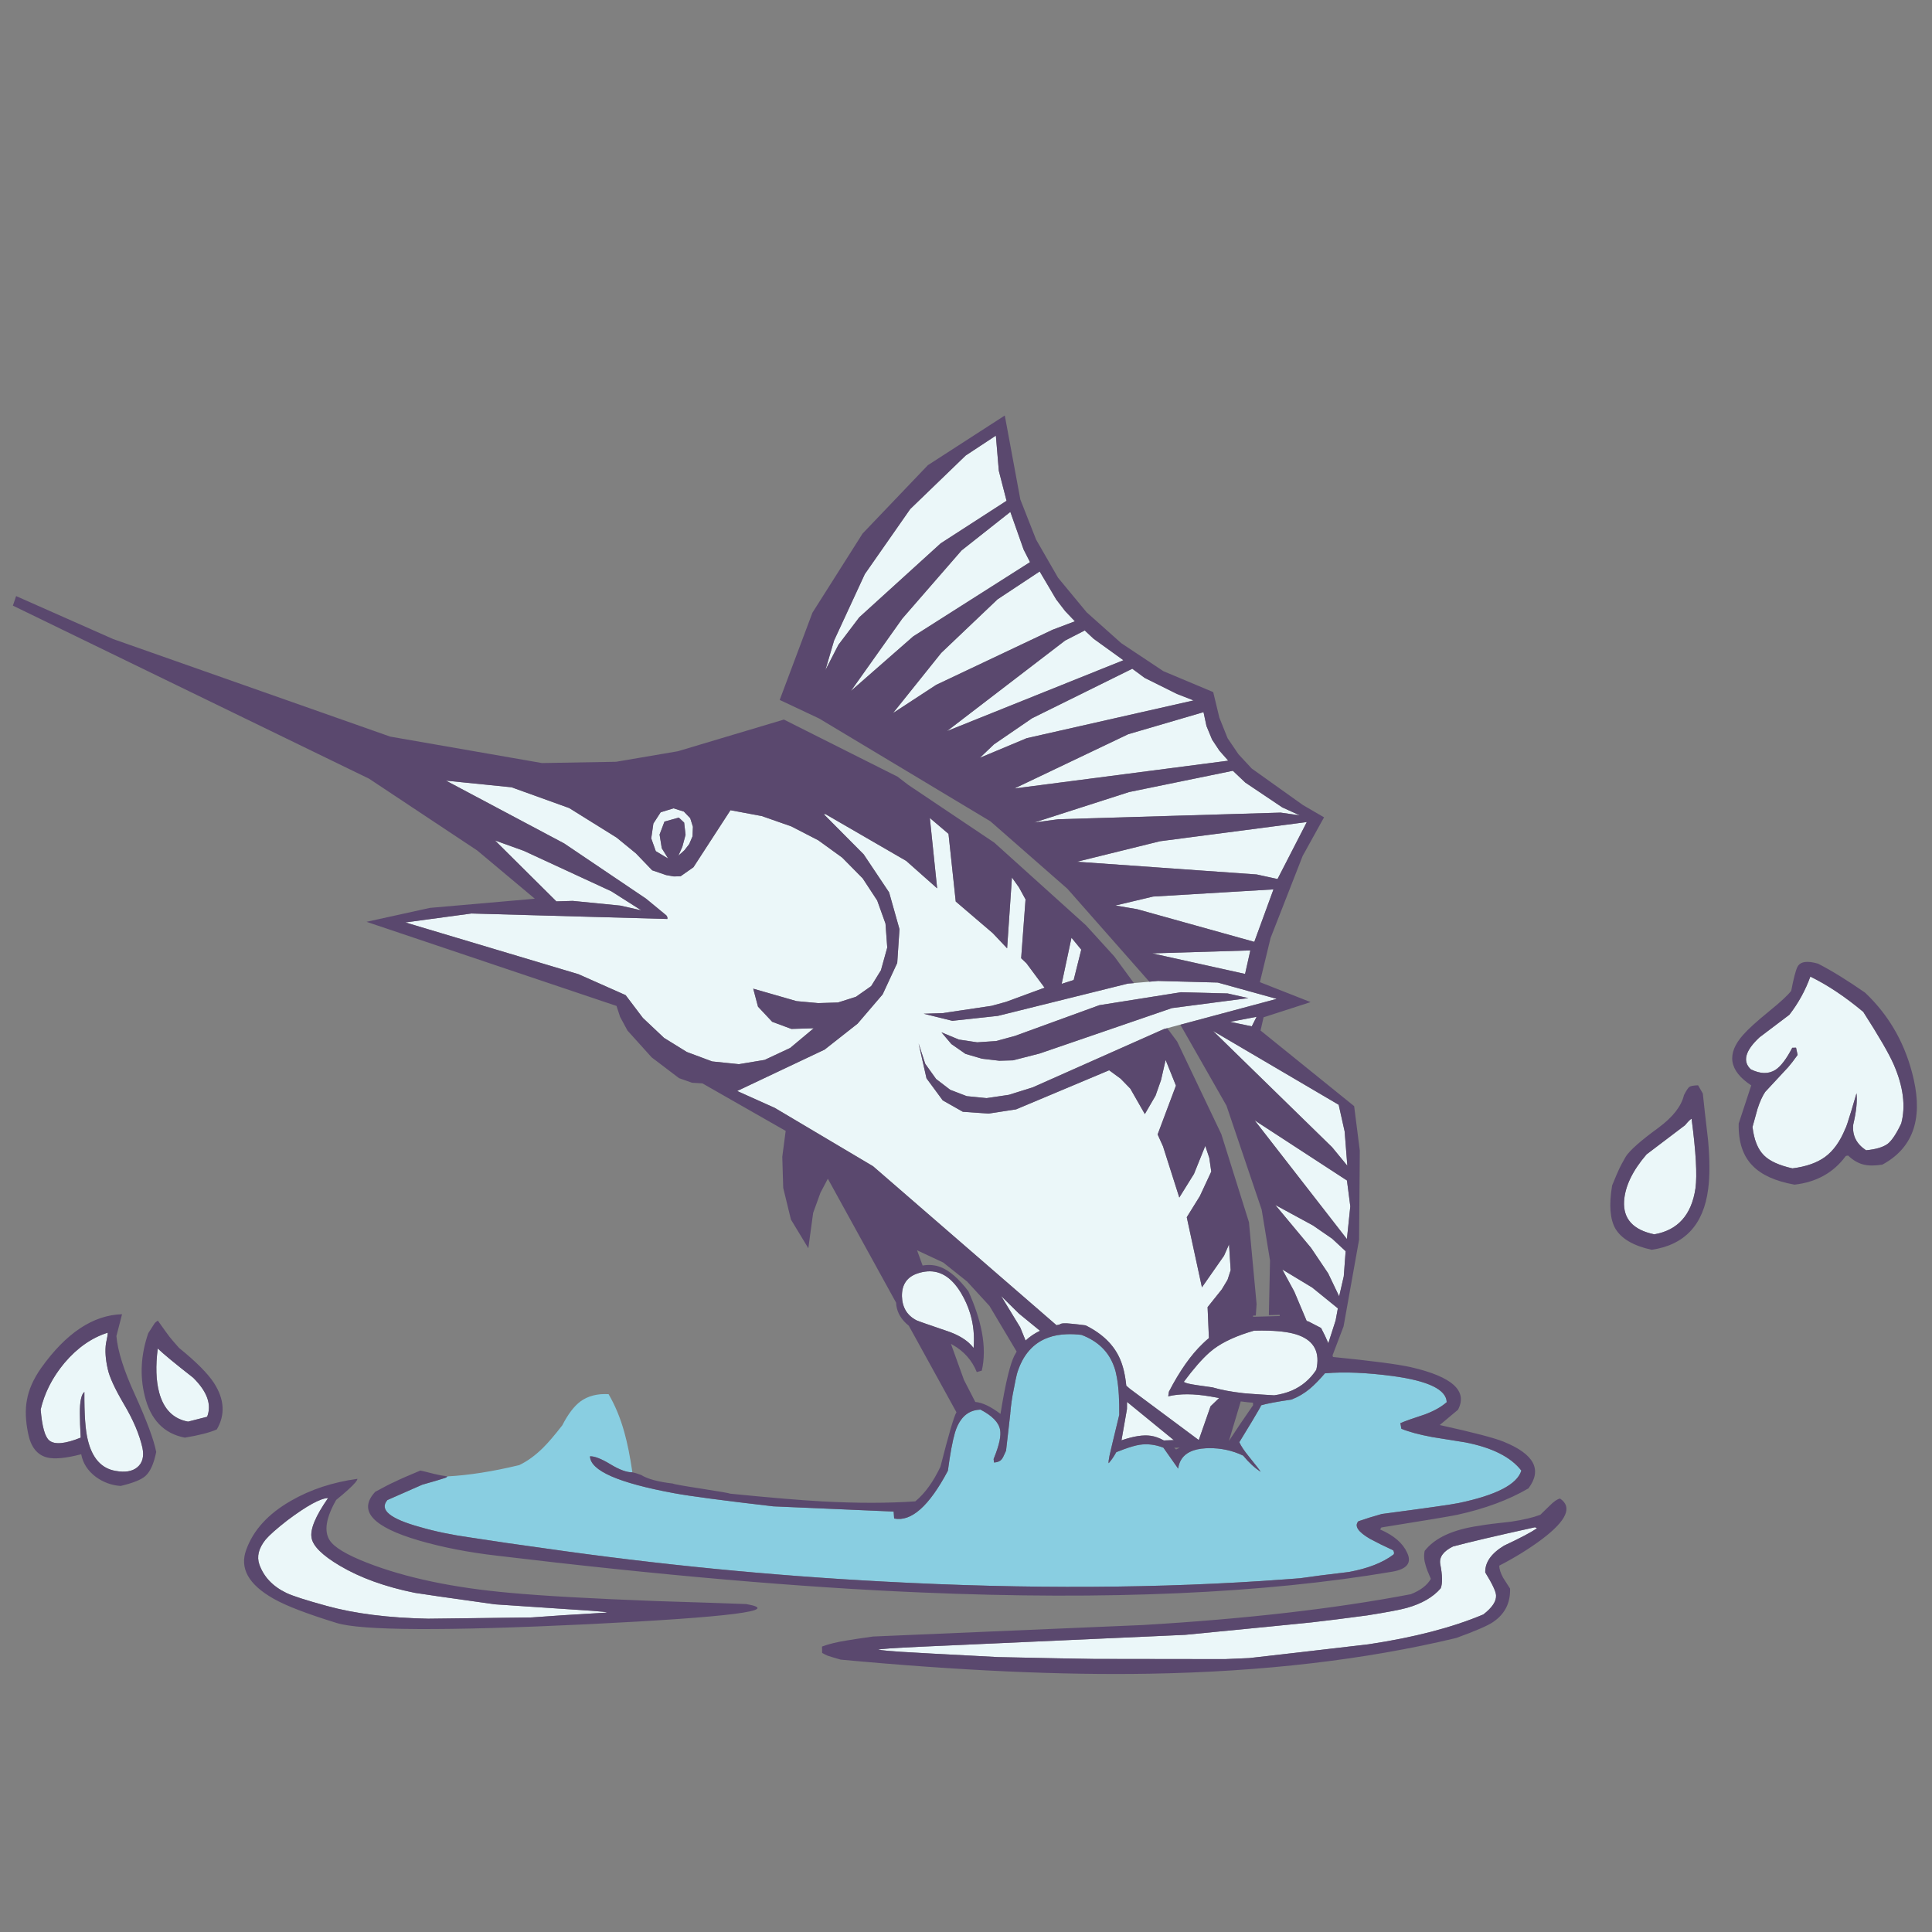 <?xml version="1.0" encoding="utf-8"?>
<!-- Generator: Adobe Illustrator 16.0.0, SVG Export Plug-In . SVG Version: 6.00 Build 0)  -->
<!DOCTYPE svg PUBLIC "-//W3C//DTD SVG 1.1//EN" "http://www.w3.org/Graphics/SVG/1.1/DTD/svg11.dtd">
<svg version="1.1" id="Layer_1" xmlns="http://www.w3.org/2000/svg" xmlns:xlink="http://www.w3.org/1999/xlink" x="0px" y="0px"
	 width="300px" height="300px" viewBox="0 0 300 300" enable-background="new 0 0 300 300" xml:space="preserve">
<rect x="0" y="0" width="300" height="300" fill="#808080" stroke="none"/>
<g>
	<path fill-rule="evenodd" clip-rule="evenodd" fill="#EBF7F9" d="M104.589,125.518l1.601,0.502l0.988,1.03l0.417,1.329l-0.06,1.481
		l-0.52,1.217l-0.749,0.962l-0.928,0.826l0.612-1.371l0.503-1.874l-0.221-1.89l-0.827-0.775l-2.23,0.622l-0.758,2.01l0.341,2.128
		l0.996,1.601l-1.924-1.149l-0.707-1.984l0.332-2.307l1.132-1.746L104.589,125.518z M195.123,157.89l-0.749,1.481l-3.355-0.698
		L195.123,157.89z M166.719,152.177l-1.864,0.596l1.524-7.161l1.516,1.848L166.719,152.177z M176.562,141.176l-3.363-0.57
		l5.85-1.388l18.697-1.116l-2.979,8.148L176.562,141.176z M169.81,99.183l4.632,3.338l-27.39,11l18.339-14.057l3.049-1.566
		L169.81,99.183z M127.91,126.42h0.272l12.525,7.254l4.811,4.266l-1.132-10.924l2.895,2.461l1.124,10.507l5.755,4.921l2.223,2.35
		l0.749-11l1.099,1.549l1.013,1.856l-0.681,9.136l0.825,0.783l2.811,3.789l-5.969,2.197l-2.257,0.621l-7.594,1.133l-2.946,0.094
		l4.444,1.099l7.075-0.767l20.196-5.016l4.674-0.408l9.264,0.247l9.17,2.537l-17.514,4.683l-20.366,9.051l-3.721,1.166l-3.457,0.512
		l-3.082-0.307l-2.571-0.988l-2.188-1.677l-1.686-2.359l-1.03-3.166l1.226,5.423l2.52,3.423l3.125,1.771l4.01,0.28l4.258-0.655
		l14.449-6.07l1.779,1.303l1.507,1.55l2.256,3.95l1.66-2.86l0.852-2.419l0.716-3.125l1.601,3.985l-2.844,7.577l0.834,1.848
		l2.529,7.952l2.281-3.669l1.754-4.351l0.622,1.864l0.307,2.129l-1.771,3.806l-2.035,3.278l2.358,10.89l3.432-4.913l0.775-1.763
		l0.255,4.002l-0.485,1.499l-0.894,1.489l-2.206,2.76l0.205,4.801c-0.324,0.268-0.639,0.552-0.945,0.853
		c-1.834,1.748-3.588,4.236-5.262,7.467c-0.074,0.454-0.111,0.695-0.111,0.724c1.782-0.432,3.971-0.423,6.565,0.025
		c0.471,0.085,0.919,0.165,1.345,0.238l-1.337,1.286l-1.83,5.244l-10.694-7.96l-0.562-0.485c-0.165-1.657-0.488-3.037-0.971-4.138
		c-0.942-2.187-2.725-3.929-5.348-5.229c-0.852-0.113-1.569-0.196-2.153-0.247c-1.062-0.124-1.689-0.085-1.882,0.12
		c-0.165,0.033-0.327,0.067-0.485,0.102l-28.481-24.684l-15.258-9.059l-5.841-2.623l13.58-6.428l5.117-4.028l3.891-4.546
		l2.265-4.879l0.349-5.245l-1.609-5.713l-3.951-5.909L127.91,126.42z M155.097,73.112l1.201,4.649l-10.226,6.607l-12.644,11.486
		l-3.235,4.266l-2.026,3.933l1.345-4.581l4.777-10.328l7.05-10.098l8.608-8.31l4.691-3.091L155.097,73.112z M154.901,93.061
		l6.539-4.325l2.57,4.351l1.389,1.805l1.507,1.583l-3.457,1.312l-18.076,8.557l-6.709,4.385l7.493-9.349L154.901,93.061z
		 M156.886,79.489l2.061,5.841l0.995,1.958l-18.135,11.528l-9.672,8.472l7.978-11.239l9.195-10.575L156.886,79.489z
		 M191.437,119.686l1.933,1.831l5.747,3.857l2.717,1.235l-2.98-0.426l-34.518,1.03l-3.721,0.503l14.704-4.726L191.437,119.686z
		 M189.342,116.552l1.379,1.566l-33.206,4.317l17.677-8.429l11.689-3.423l0.46,2.154l0.869,2.103L189.342,116.552z M182.76,107.757
		l2.58,1.004l-25.918,5.867l-7.263,3.04l2.188-2.086l5.917-4.053l15.557-7.688l1.924,1.422L182.76,107.757z M157.592,160.86
		l-2.92,0.792l-2.938,0.196l-2.836-0.426l-2.708-1.124l1.542,1.822l2.188,1.524l2.562,0.749l2.683,0.315l2.137-0.061l4.146-1.064
		l20.528-7.049l11.869-1.55l-3.227-0.724l-7.246-0.188l-12.66,2.01L157.592,160.86z M88.932,139.89l-2.537,0.077l-9.527-9.459
		l4.47,1.609l13.589,6.283l4.648,2.955l-3.244-0.732L88.932,139.89z M209.675,187.324l-0.528,5.074l-14.33-18.434l14.338,9.34
		L209.675,187.324z M203.876,190.287l2.988,2.06l2.086,1.941l-0.289,3.892l-0.716,3.116l-1.711-3.576l-2.656-3.951l-5.544-6.657
		L203.876,190.287z M207.869,171.547l0.928,4.146l0.417,5.322l-2.358-2.87l-18.492-18.059L207.869,171.547z M194.152,147.579
		l-0.817,3.653l-14.423-3.193L194.152,147.579z M136.212,139.831l1.286,3.584l0.272,3.721l-0.979,3.525l-1.516,2.46l-2.367,1.661
		l-2.784,0.885l-3.074,0.094l-3.363-0.307l-6.727-1.933l0.741,2.793l2.205,2.35l2.98,1.106l3.465-0.102l-3.652,3.057l-3.968,1.856
		l-3.993,0.664l-4.155-0.426l-3.925-1.464l-3.542-2.189l-3.295-3.107l-2.674-3.533l-7.322-3.253l-26.88-8.037l10.251-1.388
		l30.439,0.851l-0.009-0.281l-0.153-0.272l-3.15-2.597l-12.721-8.582l-18.349-9.749l10.175,1.03l8.957,3.227l7.365,4.589
		l2.997,2.452l2.52,2.623l2.163,0.741l1.192,0.213l1.055-0.025l2.001-1.405l5.747-8.855l4.87,0.911l4.572,1.601l4.197,2.163
		l3.704,2.682l3.193,3.235L136.212,139.831z M167.23,133.811l12.899-3.184l22.793-2.98l-4.547,8.846l-3.244-0.707L167.23,133.811z
		 M94.288,250.398c-5.223,0.301-9.136,0.554-11.742,0.757c-3.542,0.035-8.892,0.1-16.049,0.196
		c-6.153-0.119-11.418-0.783-15.794-1.992c-3.207-0.88-5.287-1.55-6.241-2.01c-2.106-1.016-3.502-2.488-4.189-4.419
		c-0.432-1.226-0.111-2.511,0.962-3.856c0.59-0.698,1.714-1.695,3.372-2.988c3.042-2.282,5.157-3.44,6.343-3.474
		c-1.953,2.798-2.81,4.853-2.571,6.164c0.205,1.288,1.668,2.738,4.394,4.351c3.161,1.873,7.041,3.275,11.639,4.206
		c0.829,0.147,4.984,0.743,12.465,1.788c8.577,0.567,13.595,0.902,15.053,1.005C93.371,250.228,94.157,250.318,94.288,250.398z
		 M17.964,228.405c-2.202-0.368-3.647-1.975-4.333-4.819c-0.375-1.486-0.551-3.971-0.528-7.45c-0.482,0.387-0.715,1.496-0.698,3.33
		c0,1.005,0.042,2.262,0.127,3.771c-1.158,0.466-2.134,0.744-2.929,0.834c-0.874,0.091-1.527-0.042-1.958-0.4
		c-0.676-0.573-1.119-2.177-1.329-4.81c0.562-2.401,1.658-4.641,3.287-6.718c0.136-0.177,0.275-0.35,0.417-0.52
		c1.992-2.345,4.229-3.906,6.709-4.684c0.017,0.216-0.074,0.77-0.272,1.661c-0.165,1.118-0.074,2.44,0.272,3.967
		c0.255,1.227,1.093,3.049,2.512,5.467c1.448,2.436,2.407,4.694,2.878,6.777c0.278,1.362,0.003,2.379-0.826,3.048
		C20.521,228.484,19.412,228.667,17.964,228.405z M24.716,216.23c-0.494-1.834-0.568-4.112-0.221-6.838
		c0.885,0.853,2.719,2.364,5.5,4.538c2.179,2.151,2.903,4.173,2.171,6.063l-2.963,0.758
		C26.911,220.331,25.415,218.823,24.716,216.23z M203.766,199.934l3.976,3.227l-0.349,1.882l-1.133,3.533
		c-0.307-0.743-0.681-1.532-1.124-2.366l-1.975-1.022c-0.086-0.022-0.171-0.042-0.256-0.059l-1.933-4.581l-1.856-3.423
		L203.766,199.934z M201.696,207.35c2.4,0.908,3.301,2.69,2.699,5.347c-0.018,0.028-0.037,0.06-0.06,0.094
		c-0.942,1.407-2.175,2.446-3.695,3.116c-0.84,0.363-1.766,0.616-2.776,0.758c-0.727-0.045-1.379-0.085-1.958-0.119
		c-1.385-0.091-2.339-0.162-2.86-0.213c-0.018-0.006-0.034-0.009-0.052-0.009c-0.891-0.102-1.734-0.227-2.528-0.374
		c-0.777-0.148-1.51-0.32-2.197-0.52c-1.97-0.267-3.142-0.446-3.516-0.536c-0.381-0.068-0.692-0.174-0.937-0.315
		c1.504-2.026,2.835-3.55,3.993-4.572c0.227-0.198,0.445-0.378,0.655-0.536c1.532-1.141,3.618-2.089,6.258-2.844
		c0.04,0,0.077,0,0.111,0c0.76-0.023,1.476-0.023,2.146,0C199,206.683,200.572,206.924,201.696,207.35z M190.21,257.627
		c-10.552-0.006-17.298-0.015-20.238-0.026c-2.935-0.039-7.938-0.136-15.011-0.289c-8.486-0.442-13.501-0.715-15.045-0.817
		c-1.544-0.097-2.73-0.207-3.559-0.332c0.295-0.113,2.432-0.264,6.411-0.451c3.979-0.176,17.735-0.795,41.269-1.856
		c10.733-1.044,17.276-1.688,19.626-1.933c2.355-0.267,5.225-0.627,8.607-1.081c3.089-0.488,5.146-0.877,6.174-1.166
		c2.338-0.658,4.095-1.675,5.27-3.048c0.296-0.761,0.271-2.019-0.076-3.772c-0.176-1.072,0.482-1.979,1.976-2.716
		c2.39-0.647,6.638-1.644,12.746-2.989l0.307,0.162c-0.932,0.636-2.634,1.533-5.109,2.69c-1.998,1.21-2.974,2.598-2.929,4.164
		c1.072,1.736,1.632,2.914,1.678,3.533c0.067,0.925-0.588,1.922-1.968,2.988c-4.813,2.032-10.765,3.579-17.854,4.641
		c-8.294,0.971-14.461,1.683-18.503,2.137L190.21,257.627z M174.995,218.793c0.012-0.381,0.015-0.749,0.009-1.107l7.263,5.935
		l-1.55,0.051c-0.692-0.386-1.371-0.627-2.035-0.723c-1.152-0.171-2.665,0.064-4.538,0.706L174.995,218.793z M161.491,206.643
		c-0.852,0.409-1.598,0.914-2.239,1.516l-0.835-2.052l-2.962-4.862l2.775,2.733L161.491,206.643z M143.603,197.464
		c2.214-0.329,4.082,0.761,5.603,3.27c0.629,1.045,1.112,2.126,1.447,3.244c0.091,0.301,0.17,0.603,0.239,0.903
		c0.324,1.424,0.419,2.902,0.289,4.436c-0.221-0.295-0.479-0.573-0.774-0.835c-0.829-0.727-1.938-1.325-3.329-1.797
		c-0.051-0.017-0.102-0.033-0.153-0.051c-2.81-0.953-4.343-1.489-4.598-1.609c-0.09-0.045-0.179-0.093-0.264-0.144
		c-1.294-0.761-1.964-1.956-2.009-3.585c-0.029-1.72,0.693-2.875,2.163-3.465C142.691,197.648,143.154,197.526,143.603,197.464z
		 M277.849,157.574c1.402-1.811,2.489-3.786,3.261-5.926c2.651,1.288,5.39,3.113,8.217,5.475c2.43,3.781,4.008,6.506,4.733,8.174
		c1.487,3.423,1.877,6.471,1.167,9.145c-0.732,1.562-1.422,2.607-2.068,3.142c-0.705,0.539-1.837,0.883-3.398,1.03
		c-1.498-0.987-2.162-2.315-1.991-3.985c0.476-2.02,0.646-3.644,0.51-4.87c-0.034,0.086-0.301,0.991-0.8,2.717
		c-0.527,1.743-0.84,2.668-0.937,2.775c-0.801,1.981-1.851,3.449-3.15,4.402c-1.26,0.913-2.949,1.505-5.066,1.771
		c-2.071-0.466-3.545-1.139-4.419-2.019c-0.947-0.931-1.541-2.401-1.779-4.41c0.341-1.227,0.602-2.168,0.783-2.827
		c0.363-1.112,0.761-1.986,1.192-2.622c1.936-2.089,3.124-3.369,3.567-3.841c0.409-0.47,0.896-1.104,1.464-1.898l-0.246-1.123
		L278.3,162.7c-0.896,1.726-1.76,2.863-2.588,3.414c-1.085,0.692-2.37,0.667-3.857-0.076c-1.311-1.237-0.86-2.89,1.354-4.956
		C275.859,159.073,277.406,157.903,277.849,157.574z M262.667,173.709c0.682,5.165,0.884,8.771,0.605,10.813
		c-0.608,4.126-2.739,6.508-6.395,7.144c-3.286-0.682-4.851-2.401-4.691-5.159c0.153-2.311,1.316-4.729,3.49-7.255l5.986-4.538
		C262.1,174.175,262.436,173.84,262.667,173.709z"/>
	<path fill-rule="evenodd" clip-rule="evenodd" fill="#89CEE1" d="M84.317,224.821c0.784-0.772,1.783-1.938,2.997-3.5
		c0.88-1.72,1.817-2.954,2.81-3.703c1.175-0.857,2.634-1.235,4.376-1.133c1.028,1.76,1.842,3.729,2.444,5.909
		c0.477,1.691,0.894,3.767,1.251,6.224c-0.851,0.028-1.986-0.386-3.405-1.243c-1.402-0.852-2.461-1.265-3.176-1.242
		c0.063,2.23,4.414,4.14,13.053,5.729c2.401,0.449,7.535,1.13,15.402,2.043l18.698,0.81l0.077,1.081
		c2.656,0.539,5.438-1.933,8.344-7.416c0.352-2.65,0.721-4.635,1.106-5.951c0.232-0.761,0.534-1.399,0.902-1.916
		c0.704-0.999,1.661-1.538,2.87-1.617c0.063-0.006,0.125-0.009,0.188-0.009c1.822,0.947,2.834,1.989,3.039,3.124
		c0.085,0.438,0.06,1.002-0.076,1.695c-0.16,0.782-0.469,1.733-0.929,2.852l0.06,0.537c0.533-0.023,0.923-0.179,1.166-0.469
		c0.131-0.113,0.366-0.568,0.708-1.362c0.005-0.028,0.008-0.06,0.008-0.094c0.142-1.277,0.272-2.412,0.392-3.406
		c0.022-0.231,0.048-0.459,0.077-0.681l0.178-1.558c-0.006-0.125,0.006-0.244,0.035-0.357c0.022-0.183,0.036-0.361,0.042-0.537
		c0.079-0.692,0.173-1.351,0.281-1.976l0.46-2.357c0.119-0.631,0.27-1.19,0.451-1.679c0.17-0.465,0.363-0.901,0.578-1.311
		c0.33-0.625,0.71-1.175,1.142-1.652c0.795-0.896,1.769-1.549,2.92-1.958c0.857-0.312,1.816-0.485,2.878-0.52
		c0.71-0.028,1.465,0.006,2.266,0.103c2.576,0.971,4.273,2.64,5.091,5.007c0.165,0.454,0.301,0.993,0.409,1.617
		c0.142,0.783,0.244,1.698,0.306,2.741c0.052,0.92,0.072,1.939,0.061,3.058c-0.426,1.748-0.764,3.149-1.014,4.206
		c-0.113,0.465-0.207,0.863-0.281,1.192c-0.113,0.471-0.189,0.803-0.229,0.995c-0.125,0.631-0.165,0.999-0.119,1.107
		c0.408-0.448,0.803-1.019,1.184-1.712c0.42-0.17,0.812-0.32,1.175-0.45c1.016-0.37,1.833-0.603,2.452-0.699
		c1.209-0.182,2.438-0.031,3.687,0.452l2.29,3.252c0.171-1.215,0.778-2.08,1.822-2.597c0.653-0.323,1.474-0.511,2.461-0.563
		c0.182-0.011,0.36-0.017,0.536-0.017c1.862-0.017,3.622,0.369,5.279,1.158c0.88,1.072,1.788,1.909,2.725,2.512
		c-0.176-0.284-0.772-1.053-1.788-2.308c-0.777-0.948-1.288-1.711-1.532-2.291c1.578-2.57,2.604-4.279,3.082-5.125
		c0.188-0.341,0.289-0.542,0.306-0.604c0.818-0.25,2.379-0.545,4.684-0.886c0.057-0.022,0.11-0.042,0.161-0.06
		c0.954-0.38,1.834-0.902,2.641-1.566c0.028-0.022,0.056-0.045,0.084-0.068c0.705-0.591,1.482-1.385,2.334-2.384
		c0.039-0.006,0.082-0.009,0.128-0.009c2.872-0.249,6.343-0.105,10.412,0.435c5.518,0.749,8.308,2.1,8.37,4.053
		c-0.852,0.749-1.992,1.388-3.423,1.916c-1.646,0.533-2.903,0.979-3.771,1.336l0.153,0.878c1.169,0.482,2.758,0.91,4.768,1.286
		c1.13,0.181,2.844,0.456,5.143,0.825c4.178,0.812,7.084,2.273,8.719,4.385c-0.652,2.14-3.899,3.82-9.74,5.041
		c-1.084,0.227-5.058,0.791-11.92,1.694c-1.289,0.357-2.503,0.735-3.645,1.132c-0.664,0.732-0.063,1.644,1.805,2.733
		c0.994,0.539,2.183,1.126,3.567,1.763c0.074,0.067,0.128,0.192,0.162,0.374c0.017,0.137-0.022,0.244-0.119,0.323
		c-1.657,1.249-3.953,2.143-6.888,2.683c-3.418,0.403-5.938,0.727-7.562,0.971l-2.384,0.179c-19.23,1.425-39.991,1.538-62.282,0.341
		c-17.63-0.932-35.193-2.654-52.688-5.168c-3.928-0.534-7.753-1.09-11.477-1.67c-2.912-0.408-5.535-0.953-7.867-1.635
		c-4.66-1.288-6.34-2.685-5.041-4.188l5.416-2.384c1.907-0.54,3.011-0.866,3.312-0.979c0.324-0.079,0.514-0.182,0.57-0.307
		c3.326-0.176,7.05-0.761,11.171-1.754C81.882,226.901,83.114,226.007,84.317,224.821z"/>
	<path fill-rule="evenodd" clip-rule="evenodd" fill="#5A486E" d="M182.76,107.757l-5.015-2.495l-1.924-1.422l-15.557,7.688
		l-5.917,4.053l-2.188,2.086l7.263-3.04l25.918-5.867L182.76,107.757z M189.342,111.435l1.277,3.193l1.686,2.486l2.061,2.222
		l7.952,5.671l3.278,1.907l-3.32,5.994l-4.981,12.738l-1.66,6.863l7.876,3.099l-7.306,2.359l-0.468,2.051l14.534,11.742l0.877,6.904
		l-0.111,13.828l-2.409,13.47l-1.712,4.495c0.023,0.086,0.046,0.171,0.068,0.255c6.022,0.597,10.059,1.125,12.107,1.584
		c6.414,1.477,8.85,3.679,7.306,6.607l-2.835,2.376c5.233,1.152,8.545,2.018,9.936,2.597c4.734,1.918,6.014,4.331,3.84,7.237
		c-3.07,1.794-6.754,3.161-11.052,4.104c-0.896,0.199-4.824,0.854-11.783,1.968l-0.204,0.306c2.134,0.926,3.533,2.129,4.197,3.61
		c0.755,1.566-0.006,2.549-2.282,2.946c-19.918,3.383-44.285,4.461-73.104,3.235c-18.715-0.778-40.693-2.683-65.935-5.714
		c-4.422-0.511-8.453-1.294-12.091-2.35c-7.266-2.123-9.539-4.646-6.82-7.569c1.448-0.795,2.473-1.319,3.074-1.575
		c0.585-0.301,1.896-0.877,3.934-1.729c0.295,0.057,1.017,0.233,2.163,0.528c0.619,0.152,1.291,0.281,2.018,0.383
		c-0.056,0.125-0.247,0.228-0.57,0.307c-0.301,0.113-1.405,0.439-3.312,0.979l-5.416,2.384c-1.299,1.504,0.381,2.9,5.041,4.188
		c2.333,0.682,4.956,1.227,7.867,1.635c3.724,0.58,7.549,1.136,11.477,1.67c17.494,2.514,35.057,4.236,52.688,5.168
		c22.291,1.197,43.052,1.084,62.282-0.341l2.384-0.179c1.624-0.244,4.144-0.567,7.562-0.971c2.935-0.54,5.23-1.434,6.888-2.683
		c0.097-0.079,0.136-0.187,0.119-0.323c-0.034-0.182-0.088-0.307-0.162-0.374c-1.385-0.637-2.573-1.224-3.567-1.763
		c-1.867-1.09-2.469-2.001-1.805-2.733c1.142-0.396,2.355-0.774,3.645-1.132c6.862-0.903,10.836-1.468,11.92-1.694
		c5.841-1.221,9.088-2.901,9.74-5.041c-1.635-2.111-4.541-3.573-8.719-4.385c-2.299-0.369-4.013-0.645-5.143-0.825
		c-2.01-0.376-3.599-0.804-4.768-1.286l-0.153-0.878c0.868-0.357,2.125-0.803,3.771-1.336c1.431-0.528,2.571-1.167,3.423-1.916
		c-0.063-1.953-2.853-3.304-8.37-4.053c-4.069-0.54-7.54-0.684-10.412-0.435c-0.046,0-0.089,0.003-0.128,0.009
		c-0.852,0.999-1.629,1.793-2.334,2.384c-0.028,0.023-0.056,0.046-0.084,0.068c-0.807,0.664-1.687,1.187-2.641,1.566
		c-0.051,0.018-0.104,0.037-0.161,0.06c-2.305,0.341-3.865,0.636-4.684,0.886c-0.017,0.063-0.118,0.264-0.306,0.604
		c-0.478,0.846-1.504,2.555-3.082,5.125c0.244,0.58,0.755,1.343,1.532,2.291c1.016,1.255,1.612,2.023,1.788,2.308
		c-0.937-0.603-1.845-1.439-2.725-2.512c-1.657-0.789-3.417-1.175-5.279-1.158c-0.176,0-0.354,0.006-0.536,0.017
		c-0.987,0.052-1.808,0.239-2.461,0.563c-1.044,0.517-1.651,1.382-1.822,2.597l-2.29-3.252c-1.249-0.483-2.478-0.634-3.687-0.452
		c-0.619,0.097-1.437,0.329-2.452,0.699c-0.363,0.13-0.755,0.28-1.175,0.45c-0.381,0.693-0.775,1.264-1.184,1.712
		c-0.046-0.108-0.006-0.477,0.119-1.107c0.04-0.192,0.116-0.524,0.229-0.995c0.074-0.329,0.168-0.728,0.281-1.192
		c0.25-1.057,0.588-2.458,1.014-4.206c0.012-1.118-0.009-2.138-0.061-3.058c-0.062-1.043-0.164-1.958-0.306-2.741
		c-0.108-0.624-0.244-1.163-0.409-1.617c-0.817-2.367-2.515-4.036-5.091-5.007c-0.801-0.097-1.556-0.131-2.266-0.103
		c-1.062,0.034-2.021,0.208-2.878,0.52c-1.151,0.409-2.125,1.062-2.92,1.958c-0.432,0.478-0.812,1.027-1.142,1.652
		c-0.215,0.409-0.408,0.846-0.578,1.311c-0.182,0.488-0.332,1.048-0.451,1.679l-0.46,2.357c-0.108,0.625-0.202,1.283-0.281,1.976
		c-0.011,0.046-0.015,0.094-0.009,0.145c-0.028,0.137-0.039,0.267-0.033,0.393c-0.029,0.113-0.041,0.232-0.035,0.357l-0.178,1.558
		c-0.029,0.222-0.055,0.449-0.077,0.681c-0.119,0.994-0.25,2.129-0.392,3.406c0,0.034-0.003,0.065-0.008,0.094
		c-0.342,0.794-0.577,1.249-0.708,1.362c-0.243,0.29-0.633,0.445-1.166,0.469l-0.06-0.537c0.46-1.118,0.769-2.069,0.929-2.852
		c0.136-0.693,0.161-1.258,0.076-1.695c-0.205-1.135-1.217-2.177-3.039-3.124c-0.063,0-0.125,0.003-0.188,0.009
		c-1.209,0.079-2.166,0.618-2.87,1.617c-0.369,0.517-0.67,1.155-0.902,1.916c-0.386,1.316-0.755,3.301-1.106,5.951
		c-2.907,5.483-5.688,7.955-8.344,7.416l-0.077-1.081l-18.698-0.81c-7.867-0.913-13.001-1.594-15.402-2.043
		c-8.639-1.59-12.99-3.499-13.053-5.729c0.715-0.022,1.774,0.391,3.176,1.242c1.419,0.857,2.554,1.271,3.405,1.243
		c0.335,0.063,0.784,0.199,1.346,0.408c1.033,0.637,2.679,1.082,4.938,1.337c0.074,0.086,1.563,0.353,4.47,0.801
		c2.861,0.443,4.339,0.701,4.436,0.774c6.329,0.63,11.1,1.03,14.313,1.201c5.421,0.29,10.231,0.287,14.432-0.009
		c1.476-1.215,2.778-3.012,3.908-5.389c1.266-4.974,2.086-7.774,2.461-8.404c0.005-0.012,0.014-0.023,0.025-0.034l-7.399-13.437
		c-1.124-0.901-1.771-1.958-1.941-3.166c-0.017-0.137-0.028-0.275-0.034-0.418l-10.6-19.25l-1.149,2.179l-1.133,3.125l-0.749,5.492
		l-2.699-4.453l-1.2-4.922l-0.145-4.827l0.528-4.02l-12.917-7.373l-1.626-0.103l-2.018-0.715l-4.249-3.227l-3.755-4.164
		l-1.141-2.111l-0.562-1.711l-38.817-13.062l9.843-2.163l16.288-1.422l-8.932-7.484L57.318,120.92L2,94.04l0.503-1.481l15.053,6.667
		l43.041,15.155l23.559,4.104l11.503-0.196l9.596-1.635l16.467-4.921l17.642,8.864l1.678,1.286l13.358,8.965l14.211,12.814
		l4.419,4.853l3.048,4.147l-0.928,0.067l-20.196,5.016l-7.075,0.767l-4.444-1.099l2.946-0.094l7.594-1.133l2.257-0.621l5.969-2.197
		l-2.811-3.789l-0.825-0.783l0.681-9.136l-1.013-1.856l-1.099-1.549l-0.749,11l-2.223-2.35l-5.755-4.921l-1.124-10.507l-2.895-2.461
		l1.132,10.924l-4.811-4.266l-12.525-7.254h-0.272l6.199,6.241l3.951,5.909l1.609,5.713l-0.349,5.245l-2.265,4.879l-3.891,4.546
		l-5.117,4.028l-13.58,6.428l5.841,2.623l15.258,9.059l28.481,24.684c0.158-0.034,0.32-0.068,0.485-0.102
		c0.192-0.205,0.82-0.244,1.882-0.12c0.584,0.051,1.302,0.134,2.153,0.247c2.623,1.3,4.405,3.042,5.348,5.229
		c0.482,1.101,0.806,2.48,0.971,4.138l0.562,0.485l10.694,7.96l1.83-5.244l1.337-1.286c-0.426-0.073-0.874-0.153-1.345-0.238
		c-2.595-0.448-4.783-0.457-6.565-0.025c0-0.028,0.037-0.27,0.111-0.724c1.674-3.23,3.428-5.719,5.262-7.467
		c0.307-0.301,0.621-0.585,0.945-0.853l-0.205-4.801l2.206-2.76l0.894-1.489l0.485-1.499l-0.255-4.002l-0.775,1.763l-3.432,4.913
		l-2.358-10.89l2.035-3.278l1.771-3.806l-0.307-2.129l-0.622-1.864l-1.754,4.351l-2.281,3.669L180.589,178l-0.834-1.848l2.844-7.577
		l-1.601-3.985l-0.716,3.125l-0.852,2.419l-1.66,2.86l-2.256-3.95l-1.507-1.55l-1.779-1.303l-14.449,6.07l-4.258,0.655l-4.01-0.28
		l-3.125-1.771l-2.52-3.423l-1.226-5.423l1.03,3.166l1.686,2.359l2.188,1.677l2.571,0.988l3.082,0.307l3.457-0.512l3.721-1.166
		l20.366-9.051l0.511-0.119l1.541,2.069l6.854,14.372l4.291,13.674l1.184,12.704l-0.119,1.787l-0.417,0.01v0.187l4.129-0.119v-0.188
		l-1.686,0.051l0.179-8.505l-1.294-7.868l-5.467-16.159l-7.16-12.56l14.968-4.019l-9.17-2.537l-9.264-0.247l-1.354,0.119
		l-12.72-14.432l-11.954-10.473l-26.591-15.964l-6.13-2.886l5.083-13.546l7.791-12.295l10.132-10.609l11.945-7.714l2.418,13.052
		l2.444,6.216l3.406,5.917l4.444,5.373l5.364,4.785l6.556,4.36l7.731,3.244L189.342,111.435z M189.342,116.552l-1.132-1.711
		l-0.869-2.103l-0.46-2.154l-11.689,3.423l-17.677,8.429l33.206-4.317L189.342,116.552z M191.437,119.686l-16.118,3.304
		l-14.704,4.726l3.721-0.503l34.518-1.03l2.98,0.426l-2.717-1.235l-5.747-3.857L191.437,119.686z M156.886,79.489l-7.579,5.986
		l-9.195,10.575l-7.978,11.239l9.672-8.472l18.135-11.528l-0.995-1.958L156.886,79.489z M154.901,93.061l-8.744,8.319l-7.493,9.349
		l6.709-4.385l18.076-8.557l3.457-1.312l-1.507-1.583l-1.389-1.805l-2.57-4.351L154.901,93.061z M155.097,73.112l-0.46-5.466
		l-4.691,3.091l-8.608,8.31l-7.05,10.098l-4.777,10.328l-1.345,4.581l2.026-3.933l3.235-4.266l12.644-11.486l10.226-6.607
		L155.097,73.112z M169.81,99.183l-1.37-1.285l-3.049,1.566l-18.339,14.057l27.39-11L169.81,99.183z M176.562,141.176l18.204,5.075
		l2.979-8.148l-18.697,1.116l-5.85,1.388L176.562,141.176z M166.719,152.177l1.176-4.717l-1.516-1.848l-1.524,7.161L166.719,152.177
		z M157.592,160.86l13.121-4.775l12.66-2.01l7.246,0.188l3.227,0.724l-11.869,1.55l-20.528,7.049l-4.146,1.064l-2.137,0.061
		l-2.683-0.315l-2.562-0.749l-2.188-1.524l-1.542-1.822l2.708,1.124l2.836,0.426l2.938-0.196L157.592,160.86z M167.23,133.811
		l27.901,1.976l3.244,0.707l4.547-8.846l-22.793,2.98L167.23,133.811z M136.212,139.831l-2.248-3.431l-3.193-3.235l-3.704-2.682
		l-4.197-2.163l-4.572-1.601l-4.87-0.911l-5.747,8.855l-2.001,1.405l-1.055,0.025l-1.192-0.213l-2.163-0.741l-2.52-2.623
		l-2.997-2.452l-7.365-4.589l-8.957-3.227l-10.175-1.03l18.349,9.749l12.721,8.582l3.15,2.597l0.153,0.272l0.009,0.281
		l-30.439-0.851l-10.251,1.388l26.88,8.037l7.322,3.253l2.674,3.533l3.295,3.107l3.542,2.189l3.925,1.464l4.155,0.426l3.993-0.664
		l3.968-1.856l3.652-3.057l-3.465,0.102l-2.98-1.106l-2.205-2.35l-0.741-2.793l6.727,1.933l3.363,0.307l3.074-0.094l2.784-0.885
		l2.367-1.661l1.516-2.46l0.979-3.525l-0.272-3.721L136.212,139.831z M194.152,147.579l-15.24,0.46l14.423,3.193L194.152,147.579z
		 M195.123,157.89l-4.104,0.783l3.355,0.698L195.123,157.89z M207.869,171.547l-19.506-11.461l18.492,18.059l2.358,2.87
		l-0.417-5.322L207.869,171.547z M203.876,190.287l-5.842-3.176l5.544,6.657l2.656,3.951l1.711,3.576l0.716-3.116l0.289-3.892
		l-2.086-1.941L203.876,190.287z M209.675,187.324l-0.521-4.02l-14.338-9.34l14.33,18.434L209.675,187.324z M104.589,125.518
		l-2,0.613l-1.132,1.746l-0.332,2.307l0.707,1.984l1.924,1.149l-0.996-1.601l-0.341-2.128l0.758-2.01l2.23-0.622l0.827,0.775
		l0.221,1.89l-0.503,1.874l-0.612,1.371l0.928-0.826l0.749-0.962l0.52-1.217l0.06-1.481l-0.417-1.329l-0.988-1.03L104.589,125.518z
		 M88.932,139.89l7.399,0.732l3.244,0.732l-4.648-2.955l-13.589-6.283l-4.47-1.609l9.527,9.459L88.932,139.89z M94.288,250.398
		c-0.131-0.08-0.917-0.171-2.359-0.272c-1.458-0.103-6.477-0.438-15.053-1.005c-7.481-1.045-11.636-1.641-12.465-1.788
		c-4.598-0.931-8.478-2.333-11.639-4.206c-2.725-1.612-4.189-3.063-4.394-4.351c-0.239-1.312,0.619-3.366,2.571-6.164
		c-1.187,0.033-3.301,1.191-6.343,3.474c-1.657,1.293-2.781,2.29-3.372,2.988c-1.073,1.346-1.394,2.631-0.962,3.856
		c0.687,1.931,2.083,3.403,4.189,4.419c0.954,0.46,3.034,1.13,6.241,2.01c4.376,1.209,9.641,1.873,15.794,1.992
		c7.158-0.097,12.507-0.161,16.049-0.196C85.151,250.952,89.065,250.699,94.288,250.398z M115.871,249.078
		c5.705,0.999-2.518,2.044-24.666,3.134c-22.137,1.062-35.122,0.993-38.953-0.204c-4.609-1.42-7.862-2.671-9.758-3.755
		c-3.899-2.202-5.318-4.737-4.257-7.604c1.096-3.059,3.423-5.602,6.982-7.628c3.008-1.731,6.434-2.86,10.277-3.389
		c0.005,0.256-0.477,0.823-1.448,1.702c-0.511,0.466-1.126,0.991-1.848,1.576c-1.572,2.758-1.913,4.839-1.021,6.24
		c0.681,1.096,2.625,2.268,5.833,3.517C63,245,70.384,246.555,79.166,247.333c5.068,0.471,12.692,0.9,22.869,1.285
		C108.37,248.812,112.982,248.965,115.871,249.078z M18.075,207.469c0.205,2.321,1.158,5.338,2.86,9.051
		c1.862,4.109,2.969,7.09,3.321,8.94c-0.369,1.833-0.934,3.082-1.694,3.746c-0.641,0.567-1.918,1.078-3.832,1.532
		c-1.413-0.097-2.699-0.567-3.857-1.414c-1.243-0.936-1.998-2.104-2.264-3.508c-2.396,0.625-4.169,0.789-5.322,0.494
		c-1.527-0.402-2.498-1.632-2.912-3.686c-0.415-2.01-0.479-3.75-0.196-5.22c0.272-1.606,1.004-3.262,2.197-4.964
		c3.877-5.443,8.069-8.233,12.576-8.37L18.075,207.469z M27.798,209.299c2.668,2.163,4.482,3.985,5.441,5.467
		c1.618,2.526,1.76,4.924,0.426,7.194c-1.101,0.488-2.756,0.914-4.964,1.277c-3.252-0.624-5.33-2.79-6.232-6.496
		c-0.778-3.168-0.593-6.409,0.553-9.724c0.556-0.857,0.894-1.382,1.013-1.575c0.142-0.143,0.301-0.267,0.477-0.375
		c0.931,1.316,1.535,2.154,1.813,2.512C26.592,207.92,27.083,208.493,27.798,209.299z M24.716,216.23
		c0.699,2.593,2.194,4.101,4.487,4.521l2.963-0.758c0.732-1.89,0.008-3.911-2.171-6.063c-2.782-2.174-4.615-3.686-5.5-4.538
		C24.148,212.118,24.223,214.396,24.716,216.23z M17.964,228.405c1.447,0.262,2.557,0.079,3.329-0.545
		c0.829-0.669,1.104-1.686,0.826-3.048c-0.471-2.083-1.43-4.342-2.878-6.777c-1.419-2.418-2.256-4.24-2.512-5.467
		c-0.346-1.526-0.437-2.849-0.272-3.967c0.199-0.892,0.289-1.445,0.272-1.661c-2.48,0.777-4.717,2.339-6.709,4.684
		c-1.861,2.225-3.097,4.637-3.704,7.237c0.21,2.633,0.653,4.236,1.329,4.81c0.829,0.688,2.458,0.542,4.887-0.434
		c-0.085-1.51-0.127-2.767-0.127-3.771c-0.017-1.834,0.216-2.943,0.698-3.33c-0.022,3.479,0.153,5.964,0.528,7.45
		C14.317,226.431,15.762,228.037,17.964,228.405z M203.766,199.934l-4.649-2.81l1.856,3.423l1.933,4.581
		c0.085,0.017,0.17,0.036,0.256,0.059l1.975,1.022c0.443,0.834,0.817,1.623,1.124,2.366l1.133-3.533l0.349-1.882L203.766,199.934z
		 M201.696,207.35c-1.124-0.426-2.696-0.667-4.717-0.724c-0.67-0.023-1.386-0.023-2.146,0c-0.034,0-0.071,0-0.111,0
		c-2.64,0.755-4.726,1.703-6.258,2.844c-0.21,0.158-0.429,0.338-0.655,0.536c-1.158,1.022-2.489,2.546-3.993,4.572
		c0.244,0.142,0.556,0.247,0.937,0.315c0.374,0.09,1.546,0.27,3.516,0.536c0.688,0.199,1.42,0.371,2.197,0.52
		c0.794,0.147,1.638,0.272,2.528,0.374c0.018,0,0.034,0.003,0.052,0.009c0.521,0.051,1.476,0.122,2.86,0.213
		c0.579,0.034,1.231,0.074,1.958,0.119c1.011-0.142,1.937-0.395,2.776-0.758c1.521-0.67,2.753-1.709,3.695-3.116
		c0.022-0.034,0.042-0.065,0.06-0.094C204.997,210.04,204.097,208.258,201.696,207.35z M192.663,217.609l-1.822,6.088
		c0.005,0,0.014,0,0.025,0c1.056-1.629,2.293-3.46,3.712-5.492l-0.017-0.399C194.175,217.794,193.542,217.729,192.663,217.609z
		 M182.624,225.076c0.188-0.103,0.375-0.198,0.562-0.289l-0.859,0.025C182.423,224.897,182.521,224.985,182.624,225.076z
		 M190.21,257.627l3.771-0.162c4.042-0.454,10.209-1.166,18.503-2.137c7.089-1.062,13.041-2.608,17.854-4.641
		c1.38-1.066,2.035-2.063,1.968-2.988c-0.046-0.619-0.605-1.797-1.678-3.533c-0.045-1.566,0.931-2.954,2.929-4.164
		c2.476-1.157,4.178-2.055,5.109-2.69l-0.307-0.162c-6.108,1.346-10.356,2.342-12.746,2.989c-1.493,0.737-2.151,1.644-1.976,2.716
		c0.347,1.754,0.372,3.012,0.076,3.772c-1.175,1.373-2.932,2.39-5.27,3.048c-1.028,0.289-3.085,0.678-6.174,1.166
		c-3.383,0.454-6.252,0.814-8.607,1.081c-2.35,0.244-8.893,0.889-19.626,1.933c-23.534,1.062-37.29,1.681-41.269,1.856
		c-3.979,0.188-6.116,0.338-6.411,0.451c0.829,0.125,2.015,0.235,3.559,0.332c1.543,0.103,6.559,0.375,15.045,0.817
		c7.072,0.153,12.076,0.25,15.011,0.289C172.912,257.612,179.658,257.621,190.21,257.627z M233.403,244.992
		c0.245,0.391,0.605,0.953,1.082,1.686c0.063,2.225-0.814,3.953-2.631,5.185c-0.778,0.545-2.683,1.371-5.714,2.478
		c-14.14,3.395-30.013,5.245-47.62,5.552c-13.742,0.244-29.739-0.485-47.987-2.188c-1.096-0.318-1.771-0.522-2.026-0.614
		c-0.233-0.096-0.514-0.237-0.843-0.425l-0.025-0.988c1.033-0.392,2.331-0.709,3.891-0.953c0.897-0.153,2.24-0.355,4.028-0.605
		c9.275-0.402,23.244-0.998,41.907-1.787c16.014-0.948,29.883-2.543,41.61-4.785c1.504-0.596,2.54-1.391,3.107-2.384
		c-0.414-0.92-0.684-1.621-0.809-2.104c-0.25-0.766-0.301-1.513-0.153-2.239c1.566-2.009,4.371-3.307,8.412-3.891
		c1.078-0.193,2.738-0.406,4.98-0.639c1.907-0.284,3.429-0.642,4.564-1.073c0.067-0.057,0.562-0.536,1.481-1.438
		c0.602-0.613,1.126-0.977,1.575-1.09c1.975,1.312,1.044,3.417-2.793,6.317c-1.953,1.459-4.166,2.83-6.641,4.112
		C232.811,243.641,233.012,244.265,233.403,244.992z M157.864,209.869l-4.224-7.092l-3.465-3.78l-3.712-2.955l-4.062-1.898
		l0.86,2.367c1.005-0.176,1.953-0.088,2.844,0.265c1.357,0.539,2.779,1.781,4.266,3.729c1.027,2.282,1.726,4.402,2.095,6.36
		c0.408,2.196,0.402,4.187-0.018,5.969l-0.775,0.221c-0.743-1.827-1.992-3.238-3.746-4.231c-0.085-0.045-0.173-0.094-0.264-0.145
		l2.018,5.595l1.763,3.422c1.101,0.091,2.403,0.71,3.908,1.856c0.005-0.046,0.015-0.091,0.025-0.136
		c0.396-2.458,0.786-4.451,1.166-5.979c0.324-1.305,0.643-2.275,0.954-2.911C157.612,210.299,157.733,210.08,157.864,209.869z
		 M158.23,203.978l-2.775-2.733l2.962,4.862l0.835,2.052c0.642-0.602,1.388-1.106,2.239-1.516L158.23,203.978z M174.995,218.793
		l-0.852,4.861c1.873-0.642,3.386-0.877,4.538-0.706c0.664,0.096,1.343,0.337,2.035,0.723l1.55-0.051l-7.263-5.935
		C175.01,218.044,175.007,218.412,174.995,218.793z M277.849,157.574c-0.442,0.329-1.989,1.499-4.641,3.508
		c-2.214,2.066-2.664,3.719-1.354,4.956c1.487,0.743,2.772,0.769,3.857,0.076c0.828-0.551,1.691-1.688,2.588-3.414l0.588-0.017
		l0.246,1.123c-0.567,0.795-1.055,1.429-1.464,1.898c-0.443,0.472-1.632,1.752-3.567,3.841c-0.432,0.636-0.829,1.51-1.192,2.622
		c-0.182,0.659-0.442,1.601-0.783,2.827c0.238,2.009,0.832,3.479,1.779,4.41c0.874,0.88,2.348,1.553,4.419,2.019
		c2.117-0.267,3.807-0.858,5.066-1.771c1.3-0.953,2.35-2.421,3.15-4.402c0.097-0.107,0.409-1.032,0.937-2.775
		c0.499-1.726,0.766-2.631,0.8-2.717c0.137,1.227-0.034,2.851-0.51,4.87c-0.171,1.67,0.493,2.998,1.991,3.985
		c1.562-0.147,2.693-0.491,3.398-1.03c0.646-0.534,1.336-1.58,2.068-3.142c0.71-2.674,0.32-5.722-1.167-9.145
		c-0.726-1.668-2.304-4.393-4.733-8.174c-2.827-2.361-5.565-4.187-8.217-5.475C280.338,153.788,279.251,155.764,277.849,157.574z
		 M143.603,197.464c-0.448,0.063-0.911,0.185-1.388,0.367c-1.47,0.59-2.191,1.745-2.163,3.465c0.051,1.737,0.809,2.979,2.273,3.729
		c0.255,0.12,1.789,0.656,4.598,1.609c0.051,0.018,0.102,0.034,0.153,0.051c1.391,0.472,2.5,1.07,3.329,1.797
		c0.296,0.262,0.554,0.54,0.774,0.835c0.159-1.862-0.016-3.642-0.527-5.339c-0.334-1.118-0.817-2.199-1.447-3.244
		C147.684,198.225,145.816,197.135,143.603,197.464z M278.139,153.854c0.368-1.919,0.691-3.159,0.97-3.72
		c0.432-0.829,1.499-0.994,3.202-0.494c2.128,1.095,4.563,2.597,7.305,4.504c3.838,3.633,6.358,8.143,7.561,13.529
		c1.392,6.267-0.237,10.656-4.887,13.171c-1.169,0.182-2.135,0.18-2.895-0.009c-0.852-0.203-1.655-0.669-2.409-1.396
		c-0.188,0.006-0.316,0.031-0.384,0.077c-1.885,2.57-4.535,4.05-7.952,4.436c-2.958-0.533-5.123-1.511-6.497-2.929
		c-1.51-1.516-2.233-3.701-2.171-6.557l1.95-5.926c-3.475-2.288-3.886-4.912-1.235-7.876c0.722-0.828,2.044-2.029,3.968-3.602
		C276.452,155.616,277.61,154.546,278.139,153.854z M263.681,168.524l0.732,1.277c0.147,1.464,0.42,3.885,0.817,7.262
		c0.272,3.031,0.278,5.546,0.017,7.544c-0.703,5.546-3.627,8.699-8.77,9.46c-2.838-0.619-4.723-1.721-5.653-3.304
		c-0.829-1.476-0.993-3.704-0.494-6.684c0.557-1.363,0.926-2.229,1.107-2.598c0.176-0.386,0.517-1.019,1.021-1.898
		c0.652-0.993,2.336-2.478,5.049-4.453c2.248-1.663,3.573-3.354,3.977-5.074c0.368-0.715,0.646-1.142,0.834-1.277
		C262.512,168.632,262.966,168.547,263.681,168.524z M262.667,173.709c-0.231,0.131-0.567,0.466-1.004,1.005l-5.986,4.538
		c-2.174,2.526-3.337,4.944-3.49,7.255c-0.159,2.758,1.405,4.478,4.691,5.159c3.655-0.636,5.786-3.018,6.395-7.144
		C263.551,182.479,263.349,178.874,262.667,173.709z"/>
</g>
</svg>
